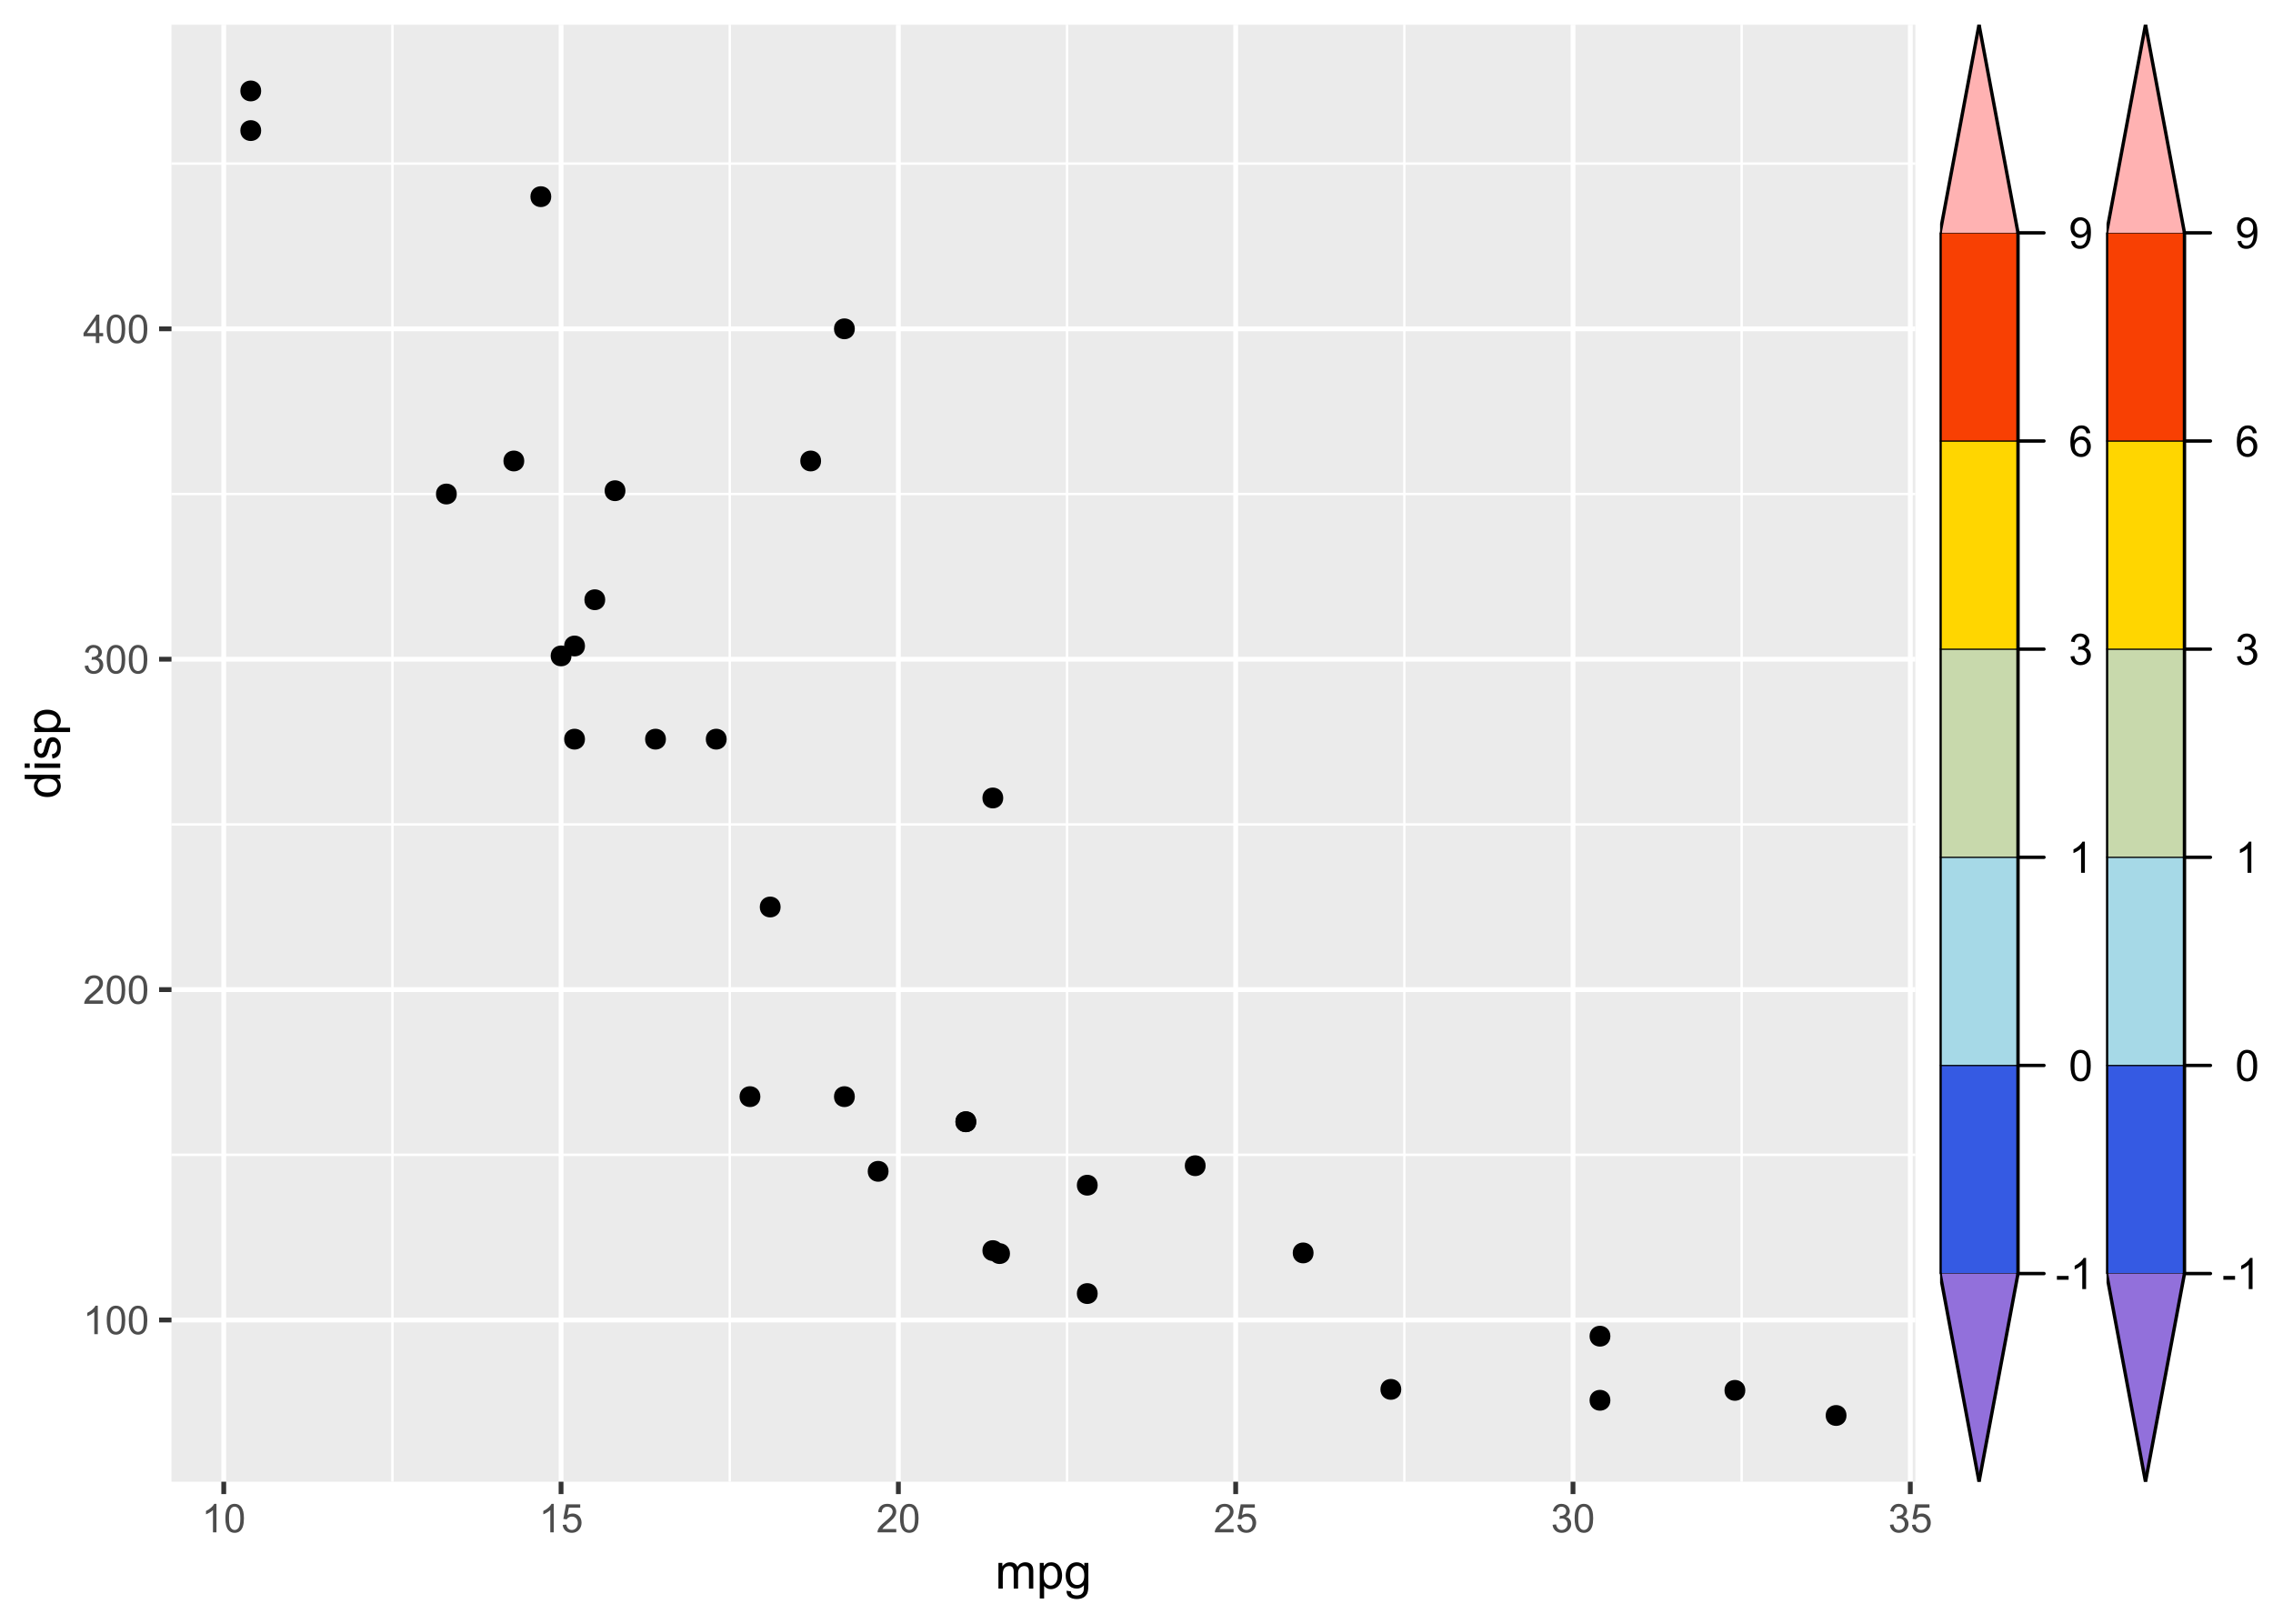 <?xml version="1.0" encoding="UTF-8"?>
<svg xmlns="http://www.w3.org/2000/svg" xmlns:xlink="http://www.w3.org/1999/xlink" width="504pt" height="360pt" viewBox="0 0 504 360" version="1.1">
<defs>
<g>
<symbol overflow="visible" id="glyph0-0">
<path style="stroke:none;" d="M 1.102 0 L 1.102 -5.5 L 5.5 -5.5 L 5.5 0 Z M 1.238 -0.137 L 5.363 -0.137 L 5.363 -5.363 L 1.238 -5.363 Z M 1.238 -0.137 "/>
</symbol>
<symbol overflow="visible" id="glyph0-1">
<path style="stroke:none;" d="M 3.277 0 L 2.504 0 L 2.504 -4.93 C 2.316 -4.75 2.074 -4.574 1.773 -4.395 C 1.469 -4.215 1.195 -4.082 0.957 -3.996 L 0.957 -4.742 C 1.387 -4.941 1.766 -5.188 2.09 -5.48 C 2.414 -5.77 2.645 -6.051 2.781 -6.324 L 3.277 -6.324 Z M 3.277 0 "/>
</symbol>
<symbol overflow="visible" id="glyph0-2">
<path style="stroke:none;" d="M 0.367 -3.105 C 0.363 -3.848 0.438 -4.445 0.594 -4.902 C 0.742 -5.355 0.973 -5.707 1.277 -5.953 C 1.578 -6.199 1.957 -6.32 2.418 -6.324 C 2.754 -6.32 3.051 -6.254 3.309 -6.121 C 3.562 -5.984 3.773 -5.789 3.938 -5.531 C 4.102 -5.273 4.23 -4.961 4.328 -4.594 C 4.422 -4.227 4.469 -3.73 4.473 -3.105 C 4.469 -2.367 4.395 -1.77 4.242 -1.316 C 4.09 -0.859 3.863 -0.508 3.562 -0.262 C 3.258 -0.016 2.875 0.105 2.418 0.109 C 1.809 0.105 1.332 -0.109 0.988 -0.547 C 0.57 -1.066 0.363 -1.922 0.367 -3.105 Z M 1.16 -3.105 C 1.16 -2.07 1.281 -1.379 1.523 -1.039 C 1.766 -0.695 2.062 -0.527 2.418 -0.527 C 2.773 -0.527 3.074 -0.699 3.316 -1.043 C 3.559 -1.387 3.68 -2.074 3.68 -3.105 C 3.68 -4.145 3.559 -4.832 3.316 -5.172 C 3.074 -5.512 2.77 -5.684 2.41 -5.684 C 2.051 -5.684 1.77 -5.531 1.559 -5.234 C 1.293 -4.844 1.16 -4.137 1.16 -3.105 Z M 1.16 -3.105 "/>
</symbol>
<symbol overflow="visible" id="glyph0-3">
<path style="stroke:none;" d="M 4.43 -0.742 L 4.43 0 L 0.266 0 C 0.258 -0.188 0.289 -0.367 0.355 -0.539 C 0.461 -0.82 0.629 -1.098 0.863 -1.375 C 1.094 -1.648 1.434 -1.965 1.879 -2.328 C 2.562 -2.887 3.023 -3.332 3.266 -3.664 C 3.5 -3.988 3.621 -4.301 3.625 -4.594 C 3.621 -4.898 3.512 -5.156 3.297 -5.367 C 3.074 -5.578 2.789 -5.684 2.441 -5.684 C 2.066 -5.684 1.77 -5.57 1.547 -5.348 C 1.32 -5.125 1.207 -4.816 1.207 -4.422 L 0.414 -4.504 C 0.465 -5.094 0.668 -5.543 1.027 -5.855 C 1.379 -6.164 1.855 -6.32 2.457 -6.324 C 3.059 -6.32 3.539 -6.152 3.891 -5.82 C 4.242 -5.484 4.418 -5.07 4.422 -4.578 C 4.418 -4.32 4.367 -4.074 4.266 -3.832 C 4.164 -3.59 3.992 -3.332 3.754 -3.062 C 3.512 -2.793 3.113 -2.426 2.562 -1.957 C 2.094 -1.566 1.797 -1.301 1.664 -1.16 C 1.531 -1.02 1.422 -0.879 1.34 -0.742 Z M 4.43 -0.742 "/>
</symbol>
<symbol overflow="visible" id="glyph0-4">
<path style="stroke:none;" d="M 0.371 -1.664 L 1.145 -1.766 C 1.23 -1.324 1.383 -1.008 1.598 -0.816 C 1.809 -0.621 2.066 -0.527 2.375 -0.527 C 2.734 -0.527 3.043 -0.652 3.297 -0.906 C 3.547 -1.156 3.672 -1.469 3.676 -1.844 C 3.672 -2.195 3.555 -2.488 3.324 -2.719 C 3.09 -2.949 2.797 -3.062 2.441 -3.066 C 2.293 -3.062 2.109 -3.035 1.895 -2.98 L 1.98 -3.66 C 2.031 -3.652 2.07 -3.648 2.105 -3.652 C 2.434 -3.648 2.73 -3.734 2.996 -3.91 C 3.254 -4.078 3.387 -4.344 3.391 -4.703 C 3.387 -4.984 3.289 -5.219 3.102 -5.406 C 2.906 -5.59 2.66 -5.684 2.359 -5.688 C 2.055 -5.684 1.805 -5.59 1.605 -5.402 C 1.402 -5.215 1.273 -4.93 1.219 -4.555 L 0.445 -4.691 C 0.539 -5.207 0.754 -5.609 1.09 -5.895 C 1.426 -6.18 1.844 -6.32 2.344 -6.324 C 2.688 -6.32 3.004 -6.246 3.293 -6.102 C 3.582 -5.953 3.801 -5.754 3.953 -5.5 C 4.105 -5.242 4.184 -4.973 4.184 -4.688 C 4.184 -4.414 4.109 -4.164 3.965 -3.945 C 3.816 -3.719 3.602 -3.543 3.316 -3.41 C 3.688 -3.324 3.977 -3.145 4.184 -2.875 C 4.391 -2.602 4.492 -2.262 4.496 -1.859 C 4.492 -1.305 4.293 -0.84 3.895 -0.461 C 3.492 -0.078 2.984 0.109 2.371 0.113 C 1.816 0.109 1.355 -0.051 0.992 -0.379 C 0.625 -0.707 0.418 -1.137 0.371 -1.664 Z M 0.371 -1.664 "/>
</symbol>
<symbol overflow="visible" id="glyph0-5">
<path style="stroke:none;" d="M 2.844 0 L 2.844 -1.508 L 0.113 -1.508 L 0.113 -2.219 L 2.988 -6.301 L 3.617 -6.301 L 3.617 -2.219 L 4.469 -2.219 L 4.469 -1.508 L 3.617 -1.508 L 3.617 0 Z M 2.844 -2.219 L 2.844 -5.059 L 0.871 -2.219 Z M 2.844 -2.219 "/>
</symbol>
<symbol overflow="visible" id="glyph0-6">
<path style="stroke:none;" d="M 0.367 -1.648 L 1.176 -1.719 C 1.234 -1.32 1.375 -1.023 1.594 -0.824 C 1.812 -0.625 2.078 -0.527 2.391 -0.527 C 2.762 -0.527 3.074 -0.668 3.336 -0.949 C 3.59 -1.23 3.719 -1.602 3.723 -2.066 C 3.719 -2.504 3.594 -2.852 3.348 -3.109 C 3.098 -3.363 2.773 -3.492 2.375 -3.492 C 2.125 -3.492 1.902 -3.434 1.703 -3.32 C 1.5 -3.207 1.344 -3.062 1.23 -2.883 L 0.504 -2.977 L 1.113 -6.215 L 4.246 -6.215 L 4.246 -5.473 L 1.73 -5.473 L 1.391 -3.781 C 1.766 -4.039 2.164 -4.172 2.582 -4.176 C 3.129 -4.172 3.594 -3.98 3.973 -3.605 C 4.352 -3.223 4.539 -2.734 4.543 -2.137 C 4.539 -1.562 4.375 -1.07 4.043 -0.656 C 3.637 -0.148 3.086 0.105 2.391 0.109 C 1.816 0.105 1.348 -0.051 0.984 -0.371 C 0.621 -0.691 0.414 -1.117 0.367 -1.648 Z M 0.367 -1.648 "/>
</symbol>
<symbol overflow="visible" id="glyph1-0">
<path style="stroke:none;" d="M 1.375 0 L 1.375 -6.875 L 6.875 -6.875 L 6.875 0 Z M 1.547 -0.172 L 6.703 -0.172 L 6.703 -6.703 L 1.547 -6.703 Z M 1.547 -0.172 "/>
</symbol>
<symbol overflow="visible" id="glyph1-1">
<path style="stroke:none;" d="M 0.727 0 L 0.727 -5.703 L 1.59 -5.703 L 1.59 -4.902 C 1.766 -5.18 2.004 -5.406 2.305 -5.578 C 2.598 -5.746 2.938 -5.828 3.32 -5.832 C 3.738 -5.828 4.086 -5.742 4.359 -5.566 C 4.629 -5.391 4.816 -5.145 4.93 -4.836 C 5.379 -5.496 5.969 -5.828 6.691 -5.832 C 7.254 -5.828 7.688 -5.672 7.996 -5.363 C 8.297 -5.047 8.449 -4.566 8.453 -3.914 L 8.453 0 L 7.492 0 L 7.492 -3.594 C 7.488 -3.977 7.457 -4.254 7.398 -4.426 C 7.332 -4.594 7.219 -4.734 7.059 -4.84 C 6.891 -4.941 6.695 -4.992 6.477 -4.996 C 6.07 -4.992 5.738 -4.859 5.477 -4.594 C 5.211 -4.328 5.078 -3.898 5.082 -3.312 L 5.082 0 L 4.113 0 L 4.113 -3.707 C 4.113 -4.133 4.031 -4.453 3.875 -4.672 C 3.715 -4.883 3.461 -4.992 3.105 -4.996 C 2.832 -4.992 2.578 -4.922 2.348 -4.781 C 2.117 -4.637 1.949 -4.426 1.848 -4.152 C 1.738 -3.875 1.688 -3.477 1.691 -2.961 L 1.691 0 Z M 0.727 0 "/>
</symbol>
<symbol overflow="visible" id="glyph1-2">
<path style="stroke:none;" d="M 0.727 2.188 L 0.727 -5.703 L 1.605 -5.703 L 1.605 -4.961 C 1.812 -5.25 2.047 -5.469 2.309 -5.613 C 2.57 -5.758 2.887 -5.828 3.262 -5.832 C 3.746 -5.828 4.176 -5.703 4.551 -5.457 C 4.922 -5.203 5.203 -4.852 5.391 -4.395 C 5.578 -3.938 5.672 -3.438 5.676 -2.895 C 5.672 -2.309 5.566 -1.781 5.359 -1.316 C 5.148 -0.848 4.844 -0.488 4.449 -0.242 C 4.047 0.008 3.629 0.129 3.191 0.129 C 2.867 0.129 2.578 0.062 2.32 -0.074 C 2.062 -0.211 1.852 -0.383 1.691 -0.59 L 1.691 2.188 Z M 1.602 -2.82 C 1.598 -2.082 1.746 -1.539 2.047 -1.191 C 2.34 -0.836 2.699 -0.66 3.125 -0.664 C 3.551 -0.66 3.918 -0.844 4.227 -1.211 C 4.531 -1.574 4.688 -2.137 4.688 -2.898 C 4.688 -3.625 4.535 -4.168 4.238 -4.531 C 3.938 -4.891 3.582 -5.074 3.168 -5.074 C 2.754 -5.074 2.391 -4.879 2.074 -4.496 C 1.758 -4.109 1.598 -3.551 1.602 -2.82 Z M 1.602 -2.82 "/>
</symbol>
<symbol overflow="visible" id="glyph1-3">
<path style="stroke:none;" d="M 0.547 0.473 L 1.488 0.613 C 1.527 0.898 1.637 1.109 1.816 1.246 C 2.055 1.422 2.379 1.512 2.797 1.516 C 3.242 1.512 3.59 1.422 3.832 1.246 C 4.074 1.062 4.238 0.812 4.328 0.492 C 4.379 0.297 4.402 -0.113 4.398 -0.746 C 3.973 -0.246 3.445 0 2.82 0 C 2.031 0 1.426 -0.281 1 -0.848 C 0.566 -1.41 0.352 -2.09 0.355 -2.883 C 0.352 -3.426 0.449 -3.926 0.648 -4.391 C 0.844 -4.848 1.129 -5.203 1.504 -5.457 C 1.875 -5.703 2.316 -5.828 2.824 -5.832 C 3.496 -5.828 4.051 -5.559 4.492 -5.016 L 4.492 -5.703 L 5.383 -5.703 L 5.383 -0.773 C 5.379 0.113 5.289 0.742 5.109 1.113 C 4.93 1.484 4.641 1.777 4.25 1.992 C 3.855 2.207 3.375 2.312 2.805 2.316 C 2.121 2.312 1.57 2.16 1.152 1.855 C 0.734 1.547 0.531 1.086 0.547 0.473 Z M 1.348 -2.953 C 1.348 -2.203 1.496 -1.656 1.793 -1.316 C 2.09 -0.969 2.461 -0.797 2.91 -0.801 C 3.352 -0.797 3.723 -0.969 4.027 -1.312 C 4.324 -1.656 4.477 -2.191 4.48 -2.922 C 4.477 -3.617 4.32 -4.145 4.016 -4.5 C 3.703 -4.852 3.332 -5.027 2.895 -5.031 C 2.465 -5.027 2.098 -4.852 1.797 -4.508 C 1.496 -4.156 1.348 -3.641 1.348 -2.953 Z M 1.348 -2.953 "/>
</symbol>
<symbol overflow="visible" id="glyph2-0">
<path style="stroke:none;" d="M 0 -1.375 L -6.875 -1.375 L -6.875 -6.875 L 0 -6.875 Z M -0.172 -1.547 L -0.172 -6.703 L -6.703 -6.703 L -6.703 -1.547 Z M -0.172 -1.547 "/>
</symbol>
<symbol overflow="visible" id="glyph2-1">
<path style="stroke:none;" d="M 0 -4.426 L -0.719 -4.426 C -0.152 -4.059 0.129 -3.527 0.129 -2.832 C 0.129 -2.371 0.004 -1.953 -0.246 -1.574 C -0.496 -1.191 -0.844 -0.895 -1.297 -0.688 C -1.742 -0.477 -2.262 -0.375 -2.848 -0.375 C -3.414 -0.375 -3.93 -0.469 -4.395 -0.66 C -4.859 -0.848 -5.215 -1.133 -5.461 -1.516 C -5.707 -1.895 -5.828 -2.32 -5.832 -2.789 C -5.828 -3.133 -5.758 -3.438 -5.613 -3.707 C -5.469 -3.973 -5.277 -4.191 -5.047 -4.359 L -7.875 -4.363 L -7.875 -5.324 L 0 -5.324 Z M -2.848 -1.371 C -2.113 -1.371 -1.566 -1.523 -1.207 -1.832 C -0.844 -2.137 -0.66 -2.5 -0.664 -2.922 C -0.66 -3.34 -0.836 -3.699 -1.184 -3.996 C -1.527 -4.293 -2.055 -4.441 -2.766 -4.441 C -3.547 -4.441 -4.117 -4.289 -4.484 -3.988 C -4.844 -3.688 -5.027 -3.316 -5.031 -2.879 C -5.027 -2.445 -4.852 -2.086 -4.504 -1.801 C -4.152 -1.512 -3.602 -1.371 -2.848 -1.371 Z M -2.848 -1.371 "/>
</symbol>
<symbol overflow="visible" id="glyph2-2">
<path style="stroke:none;" d="M -6.762 -0.73 L -7.875 -0.73 L -7.875 -1.699 L -6.762 -1.699 Z M 0 -0.73 L -5.703 -0.73 L -5.703 -1.699 L 0 -1.695 Z M 0 -0.73 "/>
</symbol>
<symbol overflow="visible" id="glyph2-3">
<path style="stroke:none;" d="M -1.703 -0.34 L -1.852 -1.293 C -1.469 -1.344 -1.172 -1.492 -0.969 -1.742 C -0.762 -1.984 -0.66 -2.328 -0.664 -2.773 C -0.66 -3.211 -0.75 -3.539 -0.934 -3.758 C -1.113 -3.969 -1.328 -4.078 -1.574 -4.082 C -1.789 -4.078 -1.961 -3.984 -2.09 -3.797 C -2.172 -3.664 -2.281 -3.332 -2.418 -2.809 C -2.594 -2.098 -2.75 -1.609 -2.883 -1.336 C -3.012 -1.062 -3.191 -0.852 -3.422 -0.711 C -3.652 -0.566 -3.906 -0.496 -4.188 -0.5 C -4.441 -0.496 -4.676 -0.555 -4.895 -0.672 C -5.105 -0.785 -5.289 -0.945 -5.438 -1.148 C -5.547 -1.297 -5.637 -1.5 -5.715 -1.762 C -5.789 -2.02 -5.828 -2.301 -5.832 -2.602 C -5.828 -3.047 -5.766 -3.438 -5.637 -3.777 C -5.508 -4.113 -5.332 -4.363 -5.113 -4.527 C -4.891 -4.688 -4.598 -4.797 -4.234 -4.859 L -4.102 -3.914 C -4.395 -3.871 -4.621 -3.746 -4.789 -3.543 C -4.953 -3.336 -5.039 -3.043 -5.039 -2.668 C -5.039 -2.223 -4.965 -1.906 -4.816 -1.719 C -4.668 -1.523 -4.496 -1.43 -4.301 -1.434 C -4.176 -1.43 -4.062 -1.469 -3.965 -1.551 C -3.859 -1.629 -3.773 -1.754 -3.707 -1.922 C -3.668 -2.016 -3.586 -2.301 -3.461 -2.777 C -3.273 -3.461 -3.121 -3.938 -3.008 -4.207 C -2.891 -4.477 -2.723 -4.688 -2.5 -4.844 C -2.277 -4.996 -2.004 -5.074 -1.676 -5.074 C -1.352 -5.074 -1.047 -4.98 -0.766 -4.793 C -0.48 -4.605 -0.262 -4.332 -0.105 -3.98 C 0.051 -3.621 0.129 -3.223 0.129 -2.777 C 0.129 -2.035 -0.023 -1.469 -0.332 -1.082 C -0.641 -0.691 -1.098 -0.445 -1.703 -0.34 Z M -1.703 -0.34 "/>
</symbol>
<symbol overflow="visible" id="glyph2-4">
<path style="stroke:none;" d="M 2.188 -0.727 L -5.703 -0.727 L -5.703 -1.605 L -4.961 -1.605 C -5.25 -1.812 -5.469 -2.047 -5.613 -2.309 C -5.758 -2.57 -5.828 -2.887 -5.832 -3.262 C -5.828 -3.746 -5.703 -4.176 -5.457 -4.551 C -5.203 -4.922 -4.852 -5.203 -4.395 -5.391 C -3.938 -5.578 -3.438 -5.672 -2.895 -5.676 C -2.309 -5.672 -1.781 -5.566 -1.316 -5.359 C -0.848 -5.148 -0.488 -4.844 -0.242 -4.449 C 0.008 -4.047 0.129 -3.629 0.129 -3.191 C 0.129 -2.867 0.062 -2.578 -0.074 -2.32 C -0.207 -2.062 -0.379 -1.852 -0.59 -1.691 L 2.188 -1.691 Z M -2.82 -1.602 C -2.082 -1.598 -1.539 -1.746 -1.191 -2.047 C -0.836 -2.34 -0.66 -2.699 -0.664 -3.125 C -0.66 -3.551 -0.844 -3.918 -1.211 -4.227 C -1.574 -4.531 -2.137 -4.688 -2.898 -4.688 C -3.625 -4.688 -4.168 -4.535 -4.531 -4.238 C -4.891 -3.938 -5.074 -3.582 -5.074 -3.168 C -5.074 -2.754 -4.879 -2.391 -4.496 -2.074 C -4.109 -1.758 -3.551 -1.598 -2.82 -1.602 Z M -2.82 -1.602 "/>
</symbol>
<symbol overflow="visible" id="glyph3-0">
<path style="stroke:none;" d="M 1.199 0 L 1.199 -6 L 6 -6 L 6 0 Z M 1.352 -0.148 L 5.852 -0.148 L 5.852 -5.852 L 1.352 -5.852 Z M 1.352 -0.148 "/>
</symbol>
<symbol overflow="visible" id="glyph3-1">
<path style="stroke:none;" d=""/>
</symbol>
<symbol overflow="visible" id="glyph3-2">
<path style="stroke:none;" d="M 0.305 -2.062 L 0.305 -2.91 L 2.898 -2.91 L 2.898 -2.062 Z M 0.305 -2.062 "/>
</symbol>
<symbol overflow="visible" id="glyph3-3">
<path style="stroke:none;" d="M 3.578 0 L 2.734 0 L 2.734 -5.375 C 2.527 -5.18 2.262 -4.988 1.934 -4.793 C 1.602 -4.598 1.305 -4.453 1.047 -4.359 L 1.047 -5.176 C 1.516 -5.395 1.926 -5.664 2.281 -5.98 C 2.633 -6.293 2.883 -6.598 3.031 -6.898 L 3.578 -6.898 Z M 3.578 0 "/>
</symbol>
<symbol overflow="visible" id="glyph3-4">
<path style="stroke:none;" d="M 0.398 -3.391 C 0.398 -4.199 0.48 -4.852 0.648 -5.352 C 0.812 -5.844 1.062 -6.227 1.395 -6.496 C 1.723 -6.762 2.137 -6.895 2.641 -6.898 C 3.004 -6.895 3.328 -6.82 3.609 -6.676 C 3.887 -6.523 4.113 -6.312 4.297 -6.035 C 4.477 -5.754 4.621 -5.41 4.723 -5.012 C 4.824 -4.605 4.875 -4.066 4.879 -3.391 C 4.875 -2.582 4.793 -1.93 4.629 -1.438 C 4.465 -0.938 4.215 -0.555 3.887 -0.289 C 3.555 -0.016 3.141 0.117 2.641 0.117 C 1.973 0.117 1.453 -0.117 1.078 -0.594 C 0.625 -1.164 0.398 -2.098 0.398 -3.391 Z M 1.266 -3.391 C 1.266 -2.258 1.395 -1.508 1.66 -1.137 C 1.922 -0.762 2.25 -0.574 2.641 -0.578 C 3.023 -0.574 3.348 -0.762 3.613 -1.141 C 3.875 -1.512 4.008 -2.262 4.012 -3.391 C 4.008 -4.52 3.875 -5.27 3.613 -5.645 C 3.348 -6.012 3.02 -6.199 2.629 -6.203 C 2.238 -6.199 1.93 -6.035 1.703 -5.711 C 1.41 -5.289 1.266 -4.516 1.266 -3.391 Z M 1.266 -3.391 "/>
</symbol>
<symbol overflow="visible" id="glyph3-5">
<path style="stroke:none;" d="M 0.402 -1.812 L 1.246 -1.926 C 1.34 -1.445 1.504 -1.102 1.738 -0.895 C 1.969 -0.68 2.254 -0.574 2.594 -0.578 C 2.988 -0.574 3.324 -0.711 3.598 -0.988 C 3.871 -1.262 4.008 -1.602 4.008 -2.012 C 4.008 -2.395 3.879 -2.715 3.629 -2.969 C 3.371 -3.219 3.051 -3.344 2.664 -3.348 C 2.5 -3.344 2.301 -3.312 2.066 -3.254 L 2.16 -3.992 C 2.215 -3.984 2.262 -3.984 2.297 -3.984 C 2.656 -3.984 2.977 -4.078 3.266 -4.266 C 3.551 -4.453 3.695 -4.742 3.699 -5.133 C 3.695 -5.441 3.59 -5.695 3.383 -5.902 C 3.172 -6.102 2.902 -6.203 2.574 -6.207 C 2.242 -6.203 1.969 -6.102 1.754 -5.895 C 1.531 -5.688 1.391 -5.379 1.332 -4.969 L 0.488 -5.117 C 0.586 -5.68 0.82 -6.121 1.188 -6.434 C 1.551 -6.742 2.008 -6.895 2.555 -6.898 C 2.93 -6.895 3.273 -6.816 3.59 -6.656 C 3.902 -6.496 4.145 -6.277 4.312 -6 C 4.48 -5.719 4.562 -5.422 4.566 -5.113 C 4.562 -4.812 4.484 -4.543 4.324 -4.301 C 4.164 -4.059 3.926 -3.863 3.617 -3.723 C 4.02 -3.625 4.336 -3.43 4.562 -3.137 C 4.785 -2.84 4.898 -2.473 4.902 -2.031 C 4.898 -1.426 4.68 -0.918 4.246 -0.504 C 3.805 -0.09 3.25 0.117 2.586 0.121 C 1.98 0.117 1.48 -0.059 1.086 -0.418 C 0.684 -0.773 0.457 -1.238 0.402 -1.812 Z M 0.402 -1.812 "/>
</symbol>
<symbol overflow="visible" id="glyph3-6">
<path style="stroke:none;" d="M 4.777 -5.188 L 3.938 -5.125 C 3.859 -5.453 3.75 -5.691 3.617 -5.844 C 3.387 -6.082 3.105 -6.203 2.773 -6.207 C 2.5 -6.203 2.266 -6.129 2.066 -5.98 C 1.797 -5.785 1.586 -5.504 1.438 -5.133 C 1.281 -4.758 1.203 -4.227 1.199 -3.543 C 1.398 -3.852 1.648 -4.082 1.945 -4.23 C 2.238 -4.379 2.543 -4.453 2.867 -4.457 C 3.426 -4.453 3.906 -4.246 4.305 -3.836 C 4.699 -3.418 4.898 -2.883 4.898 -2.23 C 4.898 -1.797 4.805 -1.395 4.617 -1.027 C 4.43 -0.652 4.172 -0.371 3.852 -0.176 C 3.523 0.02 3.156 0.117 2.746 0.117 C 2.039 0.117 1.465 -0.141 1.023 -0.656 C 0.578 -1.172 0.355 -2.023 0.359 -3.215 C 0.355 -4.539 0.602 -5.504 1.098 -6.113 C 1.52 -6.633 2.098 -6.895 2.828 -6.898 C 3.363 -6.895 3.805 -6.746 4.152 -6.445 C 4.496 -6.141 4.703 -5.719 4.777 -5.188 Z M 1.332 -2.227 C 1.328 -1.934 1.391 -1.652 1.516 -1.391 C 1.637 -1.121 1.809 -0.922 2.035 -0.785 C 2.254 -0.645 2.488 -0.574 2.734 -0.578 C 3.086 -0.574 3.391 -0.719 3.648 -1.008 C 3.902 -1.293 4.031 -1.684 4.035 -2.18 C 4.031 -2.652 3.906 -3.023 3.656 -3.301 C 3.402 -3.57 3.082 -3.707 2.699 -3.711 C 2.316 -3.707 1.992 -3.57 1.73 -3.301 C 1.461 -3.023 1.328 -2.668 1.332 -2.227 Z M 1.332 -2.227 "/>
</symbol>
<symbol overflow="visible" id="glyph3-7">
<path style="stroke:none;" d="M 0.523 -1.59 L 1.336 -1.664 C 1.402 -1.281 1.531 -1.004 1.727 -0.836 C 1.918 -0.66 2.168 -0.574 2.477 -0.578 C 2.73 -0.574 2.957 -0.633 3.156 -0.754 C 3.348 -0.871 3.508 -1.031 3.637 -1.23 C 3.758 -1.426 3.863 -1.691 3.949 -2.031 C 4.035 -2.367 4.078 -2.711 4.078 -3.066 C 4.078 -3.098 4.074 -3.156 4.074 -3.234 C 3.902 -2.965 3.672 -2.746 3.383 -2.578 C 3.086 -2.41 2.77 -2.324 2.434 -2.328 C 1.859 -2.324 1.379 -2.531 0.988 -2.945 C 0.594 -3.355 0.398 -3.898 0.398 -4.578 C 0.398 -5.273 0.602 -5.836 1.016 -6.262 C 1.422 -6.684 1.938 -6.895 2.559 -6.898 C 3.004 -6.895 3.414 -6.777 3.785 -6.539 C 4.152 -6.297 4.434 -5.953 4.629 -5.512 C 4.82 -5.062 4.914 -4.418 4.918 -3.578 C 4.914 -2.695 4.82 -1.996 4.629 -1.477 C 4.438 -0.957 4.152 -0.559 3.777 -0.289 C 3.398 -0.016 2.957 0.117 2.457 0.117 C 1.914 0.117 1.477 -0.031 1.137 -0.328 C 0.797 -0.625 0.59 -1.043 0.523 -1.59 Z M 3.98 -4.621 C 3.977 -5.102 3.848 -5.484 3.594 -5.773 C 3.332 -6.055 3.023 -6.199 2.664 -6.203 C 2.285 -6.199 1.957 -6.047 1.684 -5.742 C 1.402 -5.434 1.266 -5.035 1.266 -4.551 C 1.266 -4.109 1.395 -3.754 1.66 -3.484 C 1.922 -3.207 2.25 -3.07 2.641 -3.074 C 3.027 -3.07 3.348 -3.207 3.602 -3.484 C 3.852 -3.754 3.977 -4.133 3.98 -4.621 Z M 3.98 -4.621 "/>
</symbol>
</g>
<clipPath id="clip1">
  <path d="M 0 0 L 430.18 0 L 430.18 360 L 0 360 Z M 0 0 "/>
</clipPath>
<clipPath id="clip2">
  <path d="M 38.023 5.48 L 424.703 5.48 L 424.703 328.512 L 38.023 328.512 Z M 38.023 5.48 "/>
</clipPath>
<clipPath id="clip3">
  <path d="M 38.023 255 L 424.703 255 L 424.703 257 L 38.023 257 Z M 38.023 255 "/>
</clipPath>
<clipPath id="clip4">
  <path d="M 38.023 182 L 424.703 182 L 424.703 184 L 38.023 184 Z M 38.023 182 "/>
</clipPath>
<clipPath id="clip5">
  <path d="M 38.023 109 L 424.703 109 L 424.703 110 L 38.023 110 Z M 38.023 109 "/>
</clipPath>
<clipPath id="clip6">
  <path d="M 38.023 36 L 424.703 36 L 424.703 37 L 38.023 37 Z M 38.023 36 "/>
</clipPath>
<clipPath id="clip7">
  <path d="M 86 5.48 L 88 5.48 L 88 328.512 L 86 328.512 Z M 86 5.48 "/>
</clipPath>
<clipPath id="clip8">
  <path d="M 161 5.48 L 163 5.48 L 163 328.512 L 161 328.512 Z M 161 5.48 "/>
</clipPath>
<clipPath id="clip9">
  <path d="M 236 5.48 L 237 5.48 L 237 328.512 L 236 328.512 Z M 236 5.48 "/>
</clipPath>
<clipPath id="clip10">
  <path d="M 311 5.48 L 312 5.48 L 312 328.512 L 311 328.512 Z M 311 5.48 "/>
</clipPath>
<clipPath id="clip11">
  <path d="M 385 5.48 L 387 5.48 L 387 328.512 L 385 328.512 Z M 385 5.48 "/>
</clipPath>
<clipPath id="clip12">
  <path d="M 38.023 292 L 424.703 292 L 424.703 294 L 38.023 294 Z M 38.023 292 "/>
</clipPath>
<clipPath id="clip13">
  <path d="M 38.023 218 L 424.703 218 L 424.703 220 L 38.023 220 Z M 38.023 218 "/>
</clipPath>
<clipPath id="clip14">
  <path d="M 38.023 145 L 424.703 145 L 424.703 147 L 38.023 147 Z M 38.023 145 "/>
</clipPath>
<clipPath id="clip15">
  <path d="M 38.023 72 L 424.703 72 L 424.703 74 L 38.023 74 Z M 38.023 72 "/>
</clipPath>
<clipPath id="clip16">
  <path d="M 49 5.48 L 51 5.48 L 51 328.512 L 49 328.512 Z M 49 5.48 "/>
</clipPath>
<clipPath id="clip17">
  <path d="M 123 5.48 L 125 5.48 L 125 328.512 L 123 328.512 Z M 123 5.48 "/>
</clipPath>
<clipPath id="clip18">
  <path d="M 198 5.48 L 200 5.48 L 200 328.512 L 198 328.512 Z M 198 5.48 "/>
</clipPath>
<clipPath id="clip19">
  <path d="M 273 5.48 L 275 5.48 L 275 328.512 L 273 328.512 Z M 273 5.48 "/>
</clipPath>
<clipPath id="clip20">
  <path d="M 348 5.48 L 350 5.48 L 350 328.512 L 348 328.512 Z M 348 5.48 "/>
</clipPath>
<clipPath id="clip21">
  <path d="M 423 5.48 L 424.703 5.48 L 424.703 328.512 L 423 328.512 Z M 423 5.48 "/>
</clipPath>
<clipPath id="clip22">
  <path d="M 430.18 236 L 448 236 L 448 283 L 430.18 283 Z M 430.18 236 "/>
</clipPath>
<clipPath id="clip23">
  <path d="M 430.18 190 L 448 190 L 448 237 L 430.18 237 Z M 430.18 190 "/>
</clipPath>
<clipPath id="clip24">
  <path d="M 430.18 189 L 448 189 L 448 237 L 430.18 237 Z M 430.18 189 "/>
</clipPath>
<clipPath id="clip25">
  <path d="M 430.18 143 L 448 143 L 448 191 L 430.18 191 Z M 430.18 143 "/>
</clipPath>
<clipPath id="clip26">
  <path d="M 430.18 97 L 448 97 L 448 144 L 430.18 144 Z M 430.18 97 "/>
</clipPath>
<clipPath id="clip27">
  <path d="M 430.18 97 L 448 97 L 448 145 L 430.18 145 Z M 430.18 97 "/>
</clipPath>
<clipPath id="clip28">
  <path d="M 430.18 51 L 448 51 L 448 98 L 430.18 98 Z M 430.18 51 "/>
</clipPath>
<clipPath id="clip29">
  <path d="M 430.18 282 L 448 282 L 448 328.512 L 430.18 328.512 Z M 430.18 282 "/>
</clipPath>
<clipPath id="clip30">
  <path d="M 430.18 5.48 L 448 5.48 L 448 52 L 430.18 52 Z M 430.18 5.48 "/>
</clipPath>
<clipPath id="clip31">
  <path d="M 430.18 5.48 L 440 5.48 L 440 52 L 430.18 52 Z M 430.18 5.48 "/>
</clipPath>
<clipPath id="clip32">
  <path d="M 438 5.48 L 448 5.48 L 448 52 L 438 52 Z M 438 5.48 "/>
</clipPath>
<clipPath id="clip33">
  <path d="M 438 281 L 448 281 L 448 328.512 L 438 328.512 Z M 438 281 "/>
</clipPath>
<clipPath id="clip34">
  <path d="M 430.18 281 L 440 281 L 440 328.512 L 430.18 328.512 Z M 430.18 281 "/>
</clipPath>
<clipPath id="clip35">
  <path d="M 430.18 51 L 431 51 L 431 283 L 430.18 283 Z M 430.18 51 "/>
</clipPath>
<clipPath id="clip36">
  <path d="M 467.09 236 L 485 236 L 485 283 L 467.09 283 Z M 467.09 236 "/>
</clipPath>
<clipPath id="clip37">
  <path d="M 467.09 190 L 485 190 L 485 237 L 467.09 237 Z M 467.09 190 "/>
</clipPath>
<clipPath id="clip38">
  <path d="M 467.09 189 L 485 189 L 485 237 L 467.09 237 Z M 467.09 189 "/>
</clipPath>
<clipPath id="clip39">
  <path d="M 467.09 143 L 485 143 L 485 191 L 467.09 191 Z M 467.09 143 "/>
</clipPath>
<clipPath id="clip40">
  <path d="M 467.09 97 L 485 97 L 485 144 L 467.09 144 Z M 467.09 97 "/>
</clipPath>
<clipPath id="clip41">
  <path d="M 467.09 97 L 485 97 L 485 145 L 467.09 145 Z M 467.09 97 "/>
</clipPath>
<clipPath id="clip42">
  <path d="M 467.09 51 L 485 51 L 485 98 L 467.09 98 Z M 467.09 51 "/>
</clipPath>
<clipPath id="clip43">
  <path d="M 467.09 282 L 485 282 L 485 328.512 L 467.09 328.512 Z M 467.09 282 "/>
</clipPath>
<clipPath id="clip44">
  <path d="M 467.09 5.48 L 485 5.48 L 485 52 L 467.09 52 Z M 467.09 5.48 "/>
</clipPath>
<clipPath id="clip45">
  <path d="M 467.09 5.48 L 477 5.48 L 477 52 L 467.09 52 Z M 467.09 5.48 "/>
</clipPath>
<clipPath id="clip46">
  <path d="M 475 5.48 L 485 5.48 L 485 52 L 475 52 Z M 475 5.48 "/>
</clipPath>
<clipPath id="clip47">
  <path d="M 475 281 L 485 281 L 485 328.512 L 475 328.512 Z M 475 281 "/>
</clipPath>
<clipPath id="clip48">
  <path d="M 467.09 281 L 477 281 L 477 328.512 L 467.09 328.512 Z M 467.09 281 "/>
</clipPath>
<clipPath id="clip49">
  <path d="M 467.09 51 L 468 51 L 468 283 L 467.09 283 Z M 467.09 51 "/>
</clipPath>
</defs>
<g id="surface24">
<rect x="0" y="0" width="504" height="360" style="fill:rgb(100%,100%,100%);fill-opacity:1;stroke:none;"/>
<g clip-path="url(#clip1)" clip-rule="nonzero">
<path style="fill-rule:nonzero;fill:rgb(100%,100%,100%);fill-opacity:1;stroke-width:1.067;stroke-linecap:round;stroke-linejoin:round;stroke:rgb(100%,100%,100%);stroke-opacity:1;stroke-miterlimit:10;" d="M 0 360 L 430.18 360 L 430.18 0 L 0 0 Z M 0 360 "/>
</g>
<g clip-path="url(#clip2)" clip-rule="nonzero">
<path style=" stroke:none;fill-rule:nonzero;fill:rgb(92.157%,92.157%,92.157%);fill-opacity:1;" d="M 38.023 328.508 L 424.703 328.508 L 424.703 5.477 L 38.023 5.477 Z M 38.023 328.508 "/>
</g>
<g clip-path="url(#clip3)" clip-rule="nonzero">
<path style="fill:none;stroke-width:0.533;stroke-linecap:butt;stroke-linejoin:round;stroke:rgb(100%,100%,100%);stroke-opacity:1;stroke-miterlimit:10;" d="M 38.023 256.031 L 424.699 256.031 "/>
</g>
<g clip-path="url(#clip4)" clip-rule="nonzero">
<path style="fill:none;stroke-width:0.533;stroke-linecap:butt;stroke-linejoin:round;stroke:rgb(100%,100%,100%);stroke-opacity:1;stroke-miterlimit:10;" d="M 38.023 182.781 L 424.699 182.781 "/>
</g>
<g clip-path="url(#clip5)" clip-rule="nonzero">
<path style="fill:none;stroke-width:0.533;stroke-linecap:butt;stroke-linejoin:round;stroke:rgb(100%,100%,100%);stroke-opacity:1;stroke-miterlimit:10;" d="M 38.023 109.527 L 424.699 109.527 "/>
</g>
<g clip-path="url(#clip6)" clip-rule="nonzero">
<path style="fill:none;stroke-width:0.533;stroke-linecap:butt;stroke-linejoin:round;stroke:rgb(100%,100%,100%);stroke-opacity:1;stroke-miterlimit:10;" d="M 38.023 36.277 L 424.699 36.277 "/>
</g>
<g clip-path="url(#clip7)" clip-rule="nonzero">
<path style="fill:none;stroke-width:0.533;stroke-linecap:butt;stroke-linejoin:round;stroke:rgb(100%,100%,100%);stroke-opacity:1;stroke-miterlimit:10;" d="M 87.012 328.508 L 87.012 5.48 "/>
</g>
<g clip-path="url(#clip8)" clip-rule="nonzero">
<path style="fill:none;stroke-width:0.533;stroke-linecap:butt;stroke-linejoin:round;stroke:rgb(100%,100%,100%);stroke-opacity:1;stroke-miterlimit:10;" d="M 161.805 328.508 L 161.805 5.48 "/>
</g>
<g clip-path="url(#clip9)" clip-rule="nonzero">
<path style="fill:none;stroke-width:0.533;stroke-linecap:butt;stroke-linejoin:round;stroke:rgb(100%,100%,100%);stroke-opacity:1;stroke-miterlimit:10;" d="M 236.598 328.508 L 236.598 5.48 "/>
</g>
<g clip-path="url(#clip10)" clip-rule="nonzero">
<path style="fill:none;stroke-width:0.533;stroke-linecap:butt;stroke-linejoin:round;stroke:rgb(100%,100%,100%);stroke-opacity:1;stroke-miterlimit:10;" d="M 311.391 328.508 L 311.391 5.48 "/>
</g>
<g clip-path="url(#clip11)" clip-rule="nonzero">
<path style="fill:none;stroke-width:0.533;stroke-linecap:butt;stroke-linejoin:round;stroke:rgb(100%,100%,100%);stroke-opacity:1;stroke-miterlimit:10;" d="M 386.184 328.508 L 386.184 5.48 "/>
</g>
<g clip-path="url(#clip12)" clip-rule="nonzero">
<path style="fill:none;stroke-width:1.067;stroke-linecap:butt;stroke-linejoin:round;stroke:rgb(100%,100%,100%);stroke-opacity:1;stroke-miterlimit:10;" d="M 38.023 292.656 L 424.699 292.656 "/>
</g>
<g clip-path="url(#clip13)" clip-rule="nonzero">
<path style="fill:none;stroke-width:1.067;stroke-linecap:butt;stroke-linejoin:round;stroke:rgb(100%,100%,100%);stroke-opacity:1;stroke-miterlimit:10;" d="M 38.023 219.406 L 424.699 219.406 "/>
</g>
<g clip-path="url(#clip14)" clip-rule="nonzero">
<path style="fill:none;stroke-width:1.067;stroke-linecap:butt;stroke-linejoin:round;stroke:rgb(100%,100%,100%);stroke-opacity:1;stroke-miterlimit:10;" d="M 38.023 146.156 L 424.699 146.156 "/>
</g>
<g clip-path="url(#clip15)" clip-rule="nonzero">
<path style="fill:none;stroke-width:1.067;stroke-linecap:butt;stroke-linejoin:round;stroke:rgb(100%,100%,100%);stroke-opacity:1;stroke-miterlimit:10;" d="M 38.023 72.902 L 424.699 72.902 "/>
</g>
<g clip-path="url(#clip16)" clip-rule="nonzero">
<path style="fill:none;stroke-width:1.067;stroke-linecap:butt;stroke-linejoin:round;stroke:rgb(100%,100%,100%);stroke-opacity:1;stroke-miterlimit:10;" d="M 49.613 328.508 L 49.613 5.48 "/>
</g>
<g clip-path="url(#clip17)" clip-rule="nonzero">
<path style="fill:none;stroke-width:1.067;stroke-linecap:butt;stroke-linejoin:round;stroke:rgb(100%,100%,100%);stroke-opacity:1;stroke-miterlimit:10;" d="M 124.406 328.508 L 124.406 5.48 "/>
</g>
<g clip-path="url(#clip18)" clip-rule="nonzero">
<path style="fill:none;stroke-width:1.067;stroke-linecap:butt;stroke-linejoin:round;stroke:rgb(100%,100%,100%);stroke-opacity:1;stroke-miterlimit:10;" d="M 199.199 328.508 L 199.199 5.48 "/>
</g>
<g clip-path="url(#clip19)" clip-rule="nonzero">
<path style="fill:none;stroke-width:1.067;stroke-linecap:butt;stroke-linejoin:round;stroke:rgb(100%,100%,100%);stroke-opacity:1;stroke-miterlimit:10;" d="M 273.992 328.508 L 273.992 5.48 "/>
</g>
<g clip-path="url(#clip20)" clip-rule="nonzero">
<path style="fill:none;stroke-width:1.067;stroke-linecap:butt;stroke-linejoin:round;stroke:rgb(100%,100%,100%);stroke-opacity:1;stroke-miterlimit:10;" d="M 348.785 328.508 L 348.785 5.48 "/>
</g>
<g clip-path="url(#clip21)" clip-rule="nonzero">
<path style="fill:none;stroke-width:1.067;stroke-linecap:butt;stroke-linejoin:round;stroke:rgb(100%,100%,100%);stroke-opacity:1;stroke-miterlimit:10;" d="M 423.578 328.508 L 423.578 5.48 "/>
</g>
<path style="fill-rule:nonzero;fill:rgb(0%,0%,0%);fill-opacity:1;stroke-width:0.709;stroke-linecap:round;stroke-linejoin:round;stroke:rgb(0%,0%,0%);stroke-opacity:1;stroke-miterlimit:10;" d="M 216.113 248.707 C 216.113 251.312 212.203 251.312 212.203 248.707 C 212.203 246.098 216.113 246.098 216.113 248.707 "/>
<path style="fill-rule:nonzero;fill:rgb(0%,0%,0%);fill-opacity:1;stroke-width:0.709;stroke-linecap:round;stroke-linejoin:round;stroke:rgb(0%,0%,0%);stroke-opacity:1;stroke-miterlimit:10;" d="M 216.113 248.707 C 216.113 251.312 212.203 251.312 212.203 248.707 C 212.203 246.098 216.113 246.098 216.113 248.707 "/>
<path style="fill-rule:nonzero;fill:rgb(0%,0%,0%);fill-opacity:1;stroke-width:0.709;stroke-linecap:round;stroke-linejoin:round;stroke:rgb(0%,0%,0%);stroke-opacity:1;stroke-miterlimit:10;" d="M 243.039 286.797 C 243.039 289.402 239.129 289.402 239.129 286.797 C 239.129 284.191 243.039 284.191 243.039 286.797 "/>
<path style="fill-rule:nonzero;fill:rgb(0%,0%,0%);fill-opacity:1;stroke-width:0.709;stroke-linecap:round;stroke-linejoin:round;stroke:rgb(0%,0%,0%);stroke-opacity:1;stroke-miterlimit:10;" d="M 222.098 176.918 C 222.098 179.527 218.188 179.527 218.188 176.918 C 218.188 174.312 222.098 174.312 222.098 176.918 "/>
<path style="fill-rule:nonzero;fill:rgb(0%,0%,0%);fill-opacity:1;stroke-width:0.709;stroke-linecap:round;stroke-linejoin:round;stroke:rgb(0%,0%,0%);stroke-opacity:1;stroke-miterlimit:10;" d="M 181.707 102.203 C 181.707 104.809 177.801 104.809 177.801 102.203 C 177.801 99.598 181.707 99.598 181.707 102.203 "/>
<path style="fill-rule:nonzero;fill:rgb(0%,0%,0%);fill-opacity:1;stroke-width:0.709;stroke-linecap:round;stroke-linejoin:round;stroke:rgb(0%,0%,0%);stroke-opacity:1;stroke-miterlimit:10;" d="M 172.734 201.094 C 172.734 203.699 168.824 203.699 168.824 201.094 C 168.824 198.484 172.734 198.484 172.734 201.094 "/>
<path style="fill-rule:nonzero;fill:rgb(0%,0%,0%);fill-opacity:1;stroke-width:0.709;stroke-linecap:round;stroke-linejoin:round;stroke:rgb(0%,0%,0%);stroke-opacity:1;stroke-miterlimit:10;" d="M 115.891 102.203 C 115.891 104.809 111.98 104.809 111.98 102.203 C 111.98 99.598 115.891 99.598 115.891 102.203 "/>
<path style="fill-rule:nonzero;fill:rgb(0%,0%,0%);fill-opacity:1;stroke-width:0.709;stroke-linecap:round;stroke-linejoin:round;stroke:rgb(0%,0%,0%);stroke-opacity:1;stroke-miterlimit:10;" d="M 266.973 258.449 C 266.973 261.055 263.062 261.055 263.062 258.449 C 263.062 255.844 266.973 255.844 266.973 258.449 "/>
<path style="fill-rule:nonzero;fill:rgb(0%,0%,0%);fill-opacity:1;stroke-width:0.709;stroke-linecap:round;stroke-linejoin:round;stroke:rgb(0%,0%,0%);stroke-opacity:1;stroke-miterlimit:10;" d="M 243.039 262.77 C 243.039 265.375 239.129 265.375 239.129 262.77 C 239.129 260.164 243.039 260.164 243.039 262.77 "/>
<path style="fill-rule:nonzero;fill:rgb(0%,0%,0%);fill-opacity:1;stroke-width:0.709;stroke-linecap:round;stroke-linejoin:round;stroke:rgb(0%,0%,0%);stroke-opacity:1;stroke-miterlimit:10;" d="M 189.188 243.141 C 189.188 245.746 185.277 245.746 185.277 243.141 C 185.277 240.531 189.188 240.531 189.188 243.141 "/>
<path style="fill-rule:nonzero;fill:rgb(0%,0%,0%);fill-opacity:1;stroke-width:0.709;stroke-linecap:round;stroke-linejoin:round;stroke:rgb(0%,0%,0%);stroke-opacity:1;stroke-miterlimit:10;" d="M 168.246 243.141 C 168.246 245.746 164.336 245.746 164.336 243.141 C 164.336 240.531 168.246 240.531 168.246 243.141 "/>
<path style="fill-rule:nonzero;fill:rgb(0%,0%,0%);fill-opacity:1;stroke-width:0.709;stroke-linecap:round;stroke-linejoin:round;stroke:rgb(0%,0%,0%);stroke-opacity:1;stroke-miterlimit:10;" d="M 147.305 163.883 C 147.305 166.488 143.395 166.488 143.395 163.883 C 143.395 161.273 147.305 161.273 147.305 163.883 "/>
<path style="fill-rule:nonzero;fill:rgb(0%,0%,0%);fill-opacity:1;stroke-width:0.709;stroke-linecap:round;stroke-linejoin:round;stroke:rgb(0%,0%,0%);stroke-opacity:1;stroke-miterlimit:10;" d="M 160.766 163.883 C 160.766 166.488 156.855 166.488 156.855 163.883 C 156.855 161.273 160.766 161.273 160.766 163.883 "/>
<path style="fill-rule:nonzero;fill:rgb(0%,0%,0%);fill-opacity:1;stroke-width:0.709;stroke-linecap:round;stroke-linejoin:round;stroke:rgb(0%,0%,0%);stroke-opacity:1;stroke-miterlimit:10;" d="M 129.355 163.883 C 129.355 166.488 125.445 166.488 125.445 163.883 C 125.445 161.273 129.355 161.273 129.355 163.883 "/>
<path style="fill-rule:nonzero;fill:rgb(0%,0%,0%);fill-opacity:1;stroke-width:0.709;stroke-linecap:round;stroke-linejoin:round;stroke:rgb(0%,0%,0%);stroke-opacity:1;stroke-miterlimit:10;" d="M 57.555 20.164 C 57.555 22.77 53.645 22.77 53.645 20.164 C 53.645 17.555 57.555 17.555 57.555 20.164 "/>
<path style="fill-rule:nonzero;fill:rgb(0%,0%,0%);fill-opacity:1;stroke-width:0.709;stroke-linecap:round;stroke-linejoin:round;stroke:rgb(0%,0%,0%);stroke-opacity:1;stroke-miterlimit:10;" d="M 57.555 28.953 C 57.555 31.559 53.645 31.559 53.645 28.953 C 53.645 26.348 57.555 26.348 57.555 28.953 "/>
<path style="fill-rule:nonzero;fill:rgb(0%,0%,0%);fill-opacity:1;stroke-width:0.709;stroke-linecap:round;stroke-linejoin:round;stroke:rgb(0%,0%,0%);stroke-opacity:1;stroke-miterlimit:10;" d="M 121.875 43.602 C 121.875 46.211 117.965 46.211 117.965 43.602 C 117.965 40.996 121.875 40.996 121.875 43.602 "/>
<path style="fill-rule:nonzero;fill:rgb(0%,0%,0%);fill-opacity:1;stroke-width:0.709;stroke-linecap:round;stroke-linejoin:round;stroke:rgb(0%,0%,0%);stroke-opacity:1;stroke-miterlimit:10;" d="M 386.641 308.258 C 386.641 310.867 382.73 310.867 382.73 308.258 C 382.73 305.652 386.641 305.652 386.641 308.258 "/>
<path style="fill-rule:nonzero;fill:rgb(0%,0%,0%);fill-opacity:1;stroke-width:0.709;stroke-linecap:round;stroke-linejoin:round;stroke:rgb(0%,0%,0%);stroke-opacity:1;stroke-miterlimit:10;" d="M 356.723 310.457 C 356.723 313.062 352.812 313.062 352.812 310.457 C 352.812 307.852 356.723 307.852 356.723 310.457 "/>
<path style="fill-rule:nonzero;fill:rgb(0%,0%,0%);fill-opacity:1;stroke-width:0.709;stroke-linecap:round;stroke-linejoin:round;stroke:rgb(0%,0%,0%);stroke-opacity:1;stroke-miterlimit:10;" d="M 409.078 313.824 C 409.078 316.434 405.168 316.434 405.168 313.824 C 405.168 311.219 409.078 311.219 409.078 313.824 "/>
<path style="fill-rule:nonzero;fill:rgb(0%,0%,0%);fill-opacity:1;stroke-width:0.709;stroke-linecap:round;stroke-linejoin:round;stroke:rgb(0%,0%,0%);stroke-opacity:1;stroke-miterlimit:10;" d="M 223.594 277.934 C 223.594 280.539 219.684 280.539 219.684 277.934 C 219.684 275.328 223.594 275.328 223.594 277.934 "/>
<path style="fill-rule:nonzero;fill:rgb(0%,0%,0%);fill-opacity:1;stroke-width:0.709;stroke-linecap:round;stroke-linejoin:round;stroke:rgb(0%,0%,0%);stroke-opacity:1;stroke-miterlimit:10;" d="M 133.84 132.969 C 133.84 135.574 129.934 135.574 129.934 132.969 C 129.934 130.363 133.84 130.363 133.84 132.969 "/>
<path style="fill-rule:nonzero;fill:rgb(0%,0%,0%);fill-opacity:1;stroke-width:0.709;stroke-linecap:round;stroke-linejoin:round;stroke:rgb(0%,0%,0%);stroke-opacity:1;stroke-miterlimit:10;" d="M 129.355 143.223 C 129.355 145.832 125.445 145.832 125.445 143.223 C 125.445 140.617 129.355 140.617 129.355 143.223 "/>
<path style="fill-rule:nonzero;fill:rgb(0%,0%,0%);fill-opacity:1;stroke-width:0.709;stroke-linecap:round;stroke-linejoin:round;stroke:rgb(0%,0%,0%);stroke-opacity:1;stroke-miterlimit:10;" d="M 100.934 109.527 C 100.934 112.137 97.023 112.137 97.023 109.527 C 97.023 106.922 100.934 106.922 100.934 109.527 "/>
<path style="fill-rule:nonzero;fill:rgb(0%,0%,0%);fill-opacity:1;stroke-width:0.709;stroke-linecap:round;stroke-linejoin:round;stroke:rgb(0%,0%,0%);stroke-opacity:1;stroke-miterlimit:10;" d="M 189.188 72.902 C 189.188 75.508 185.277 75.508 185.277 72.902 C 185.277 70.297 189.188 70.297 189.188 72.902 "/>
<path style="fill-rule:nonzero;fill:rgb(0%,0%,0%);fill-opacity:1;stroke-width:0.709;stroke-linecap:round;stroke-linejoin:round;stroke:rgb(0%,0%,0%);stroke-opacity:1;stroke-miterlimit:10;" d="M 310.352 308.039 C 310.352 310.645 306.441 310.645 306.441 308.039 C 306.441 305.434 310.352 305.434 310.352 308.039 "/>
<path style="fill-rule:nonzero;fill:rgb(0%,0%,0%);fill-opacity:1;stroke-width:0.709;stroke-linecap:round;stroke-linejoin:round;stroke:rgb(0%,0%,0%);stroke-opacity:1;stroke-miterlimit:10;" d="M 290.906 277.785 C 290.906 280.395 286.996 280.395 286.996 277.785 C 286.996 275.18 290.906 275.18 290.906 277.785 "/>
<path style="fill-rule:nonzero;fill:rgb(0%,0%,0%);fill-opacity:1;stroke-width:0.709;stroke-linecap:round;stroke-linejoin:round;stroke:rgb(0%,0%,0%);stroke-opacity:1;stroke-miterlimit:10;" d="M 356.723 296.246 C 356.723 298.852 352.812 298.852 352.812 296.246 C 352.812 293.641 356.723 293.641 356.723 296.246 "/>
<path style="fill-rule:nonzero;fill:rgb(0%,0%,0%);fill-opacity:1;stroke-width:0.709;stroke-linecap:round;stroke-linejoin:round;stroke:rgb(0%,0%,0%);stroke-opacity:1;stroke-miterlimit:10;" d="M 138.328 108.797 C 138.328 111.402 134.418 111.402 134.418 108.797 C 134.418 106.191 138.328 106.191 138.328 108.797 "/>
<path style="fill-rule:nonzero;fill:rgb(0%,0%,0%);fill-opacity:1;stroke-width:0.709;stroke-linecap:round;stroke-linejoin:round;stroke:rgb(0%,0%,0%);stroke-opacity:1;stroke-miterlimit:10;" d="M 196.668 259.695 C 196.668 262.301 192.758 262.301 192.758 259.695 C 192.758 257.086 196.668 257.086 196.668 259.695 "/>
<path style="fill-rule:nonzero;fill:rgb(0%,0%,0%);fill-opacity:1;stroke-width:0.709;stroke-linecap:round;stroke-linejoin:round;stroke:rgb(0%,0%,0%);stroke-opacity:1;stroke-miterlimit:10;" d="M 126.363 145.422 C 126.363 148.027 122.453 148.027 122.453 145.422 C 122.453 142.816 126.363 142.816 126.363 145.422 "/>
<path style="fill-rule:nonzero;fill:rgb(0%,0%,0%);fill-opacity:1;stroke-width:0.709;stroke-linecap:round;stroke-linejoin:round;stroke:rgb(0%,0%,0%);stroke-opacity:1;stroke-miterlimit:10;" d="M 222.098 277.273 C 222.098 279.879 218.188 279.879 218.188 277.273 C 218.188 274.668 222.098 274.668 222.098 277.273 "/>
<g style="fill:rgb(30.196%,30.196%,30.196%);fill-opacity:1;">
  <use xlink:href="#glyph0-1" x="18.406" y="295.805"/>
  <use xlink:href="#glyph0-2" x="23.3" y="295.805"/>
  <use xlink:href="#glyph0-2" x="28.195" y="295.805"/>
</g>
<g style="fill:rgb(30.196%,30.196%,30.196%);fill-opacity:1;">
  <use xlink:href="#glyph0-3" x="18.406" y="222.555"/>
  <use xlink:href="#glyph0-2" x="23.3" y="222.555"/>
  <use xlink:href="#glyph0-2" x="28.195" y="222.555"/>
</g>
<g style="fill:rgb(30.196%,30.196%,30.196%);fill-opacity:1;">
  <use xlink:href="#glyph0-4" x="18.406" y="149.305"/>
  <use xlink:href="#glyph0-2" x="23.3" y="149.305"/>
  <use xlink:href="#glyph0-2" x="28.195" y="149.305"/>
</g>
<g style="fill:rgb(30.196%,30.196%,30.196%);fill-opacity:1;">
  <use xlink:href="#glyph0-5" x="18.406" y="76.055"/>
  <use xlink:href="#glyph0-2" x="23.3" y="76.055"/>
  <use xlink:href="#glyph0-2" x="28.195" y="76.055"/>
</g>
<path style="fill:none;stroke-width:1.067;stroke-linecap:butt;stroke-linejoin:round;stroke:rgb(20%,20%,20%);stroke-opacity:1;stroke-miterlimit:10;" d="M 35.281 292.656 L 38.023 292.656 "/>
<path style="fill:none;stroke-width:1.067;stroke-linecap:butt;stroke-linejoin:round;stroke:rgb(20%,20%,20%);stroke-opacity:1;stroke-miterlimit:10;" d="M 35.281 219.406 L 38.023 219.406 "/>
<path style="fill:none;stroke-width:1.067;stroke-linecap:butt;stroke-linejoin:round;stroke:rgb(20%,20%,20%);stroke-opacity:1;stroke-miterlimit:10;" d="M 35.281 146.156 L 38.023 146.156 "/>
<path style="fill:none;stroke-width:1.067;stroke-linecap:butt;stroke-linejoin:round;stroke:rgb(20%,20%,20%);stroke-opacity:1;stroke-miterlimit:10;" d="M 35.281 72.902 L 38.023 72.902 "/>
<path style="fill:none;stroke-width:1.067;stroke-linecap:butt;stroke-linejoin:round;stroke:rgb(20%,20%,20%);stroke-opacity:1;stroke-miterlimit:10;" d="M 49.613 331.25 L 49.613 328.508 "/>
<path style="fill:none;stroke-width:1.067;stroke-linecap:butt;stroke-linejoin:round;stroke:rgb(20%,20%,20%);stroke-opacity:1;stroke-miterlimit:10;" d="M 124.406 331.25 L 124.406 328.508 "/>
<path style="fill:none;stroke-width:1.067;stroke-linecap:butt;stroke-linejoin:round;stroke:rgb(20%,20%,20%);stroke-opacity:1;stroke-miterlimit:10;" d="M 199.199 331.25 L 199.199 328.508 "/>
<path style="fill:none;stroke-width:1.067;stroke-linecap:butt;stroke-linejoin:round;stroke:rgb(20%,20%,20%);stroke-opacity:1;stroke-miterlimit:10;" d="M 273.992 331.25 L 273.992 328.508 "/>
<path style="fill:none;stroke-width:1.067;stroke-linecap:butt;stroke-linejoin:round;stroke:rgb(20%,20%,20%);stroke-opacity:1;stroke-miterlimit:10;" d="M 348.785 331.25 L 348.785 328.508 "/>
<path style="fill:none;stroke-width:1.067;stroke-linecap:butt;stroke-linejoin:round;stroke:rgb(20%,20%,20%);stroke-opacity:1;stroke-miterlimit:10;" d="M 423.578 331.25 L 423.578 328.508 "/>
<g style="fill:rgb(30.196%,30.196%,30.196%);fill-opacity:1;">
  <use xlink:href="#glyph0-1" x="44.719" y="339.738"/>
  <use xlink:href="#glyph0-2" x="49.613" y="339.738"/>
</g>
<g style="fill:rgb(30.196%,30.196%,30.196%);fill-opacity:1;">
  <use xlink:href="#glyph0-1" x="119.512" y="339.738"/>
  <use xlink:href="#glyph0-6" x="124.406" y="339.738"/>
</g>
<g style="fill:rgb(30.196%,30.196%,30.196%);fill-opacity:1;">
  <use xlink:href="#glyph0-3" x="194.305" y="339.738"/>
  <use xlink:href="#glyph0-2" x="199.199" y="339.738"/>
</g>
<g style="fill:rgb(30.196%,30.196%,30.196%);fill-opacity:1;">
  <use xlink:href="#glyph0-3" x="269.098" y="339.738"/>
  <use xlink:href="#glyph0-6" x="273.992" y="339.738"/>
</g>
<g style="fill:rgb(30.196%,30.196%,30.196%);fill-opacity:1;">
  <use xlink:href="#glyph0-4" x="343.891" y="339.738"/>
  <use xlink:href="#glyph0-2" x="348.785" y="339.738"/>
</g>
<g style="fill:rgb(30.196%,30.196%,30.196%);fill-opacity:1;">
  <use xlink:href="#glyph0-4" x="418.684" y="339.738"/>
  <use xlink:href="#glyph0-6" x="423.578" y="339.738"/>
</g>
<g style="fill:rgb(0%,0%,0%);fill-opacity:1;">
  <use xlink:href="#glyph1-1" x="220.66" y="352.207"/>
  <use xlink:href="#glyph1-2" x="229.823" y="352.207"/>
  <use xlink:href="#glyph1-3" x="235.941" y="352.207"/>
</g>
<g style="fill:rgb(0%,0%,0%);fill-opacity:1;">
  <use xlink:href="#glyph2-1" x="13.352" y="177.086"/>
  <use xlink:href="#glyph2-2" x="13.352" y="170.968"/>
  <use xlink:href="#glyph2-3" x="13.352" y="168.524"/>
  <use xlink:href="#glyph2-4" x="13.352" y="163.024"/>
</g>
<g clip-path="url(#clip22)" clip-rule="nonzero">
<path style="fill-rule:nonzero;fill:rgb(20.784%,35.294%,89.02%);fill-opacity:1;stroke-width:0.225;stroke-linecap:round;stroke-linejoin:round;stroke:rgb(0%,0%,0%);stroke-opacity:1;stroke-miterlimit:10;" d="M 430.18 282.363 L 447.461 282.363 L 447.461 236.215 L 430.18 236.215 Z M 430.18 282.363 "/>
</g>
<g clip-path="url(#clip23)" clip-rule="nonzero">
<path style=" stroke:none;fill-rule:nonzero;fill:rgb(65.098%,85.098%,90.588%);fill-opacity:1;" d="M 430.18 236.215 L 447.461 236.215 L 447.461 190.066 L 430.18 190.066 Z M 430.18 236.215 "/>
</g>
<g clip-path="url(#clip24)" clip-rule="nonzero">
<path style="fill:none;stroke-width:0.225;stroke-linecap:round;stroke-linejoin:round;stroke:rgb(0%,0%,0%);stroke-opacity:1;stroke-miterlimit:10;" d="M 430.18 236.215 L 447.461 236.215 L 447.461 190.066 L 430.18 190.066 Z M 430.18 236.215 "/>
</g>
<g clip-path="url(#clip25)" clip-rule="nonzero">
<path style="fill-rule:nonzero;fill:rgb(78.431%,85.098%,67.451%);fill-opacity:1;stroke-width:0.225;stroke-linecap:round;stroke-linejoin:round;stroke:rgb(0%,0%,0%);stroke-opacity:1;stroke-miterlimit:10;" d="M 430.18 190.066 L 447.461 190.066 L 447.461 143.918 L 430.18 143.918 Z M 430.18 190.066 "/>
</g>
<g clip-path="url(#clip26)" clip-rule="nonzero">
<path style=" stroke:none;fill-rule:nonzero;fill:rgb(100%,83.922%,0%);fill-opacity:1;" d="M 430.18 143.922 L 447.461 143.922 L 447.461 97.773 L 430.18 97.773 Z M 430.18 143.922 "/>
</g>
<g clip-path="url(#clip27)" clip-rule="nonzero">
<path style="fill:none;stroke-width:0.225;stroke-linecap:round;stroke-linejoin:round;stroke:rgb(0%,0%,0%);stroke-opacity:1;stroke-miterlimit:10;" d="M 430.18 143.922 L 447.461 143.922 L 447.461 97.773 L 430.18 97.773 Z M 430.18 143.922 "/>
</g>
<g clip-path="url(#clip28)" clip-rule="nonzero">
<path style="fill-rule:nonzero;fill:rgb(97.255%,25.098%,1.176%);fill-opacity:1;stroke-width:0.225;stroke-linecap:round;stroke-linejoin:round;stroke:rgb(0%,0%,0%);stroke-opacity:1;stroke-miterlimit:10;" d="M 430.18 97.773 L 447.461 97.773 L 447.461 51.625 L 430.18 51.625 Z M 430.18 97.773 "/>
</g>
<g clip-path="url(#clip29)" clip-rule="nonzero">
<path style=" stroke:none;fill-rule:nonzero;fill:rgb(57.255%,43.922%,85.882%);fill-opacity:1;" d="M 447.461 282.363 L 430.18 282.363 L 438.82 328.508 Z M 447.461 282.363 "/>
</g>
<g clip-path="url(#clip30)" clip-rule="nonzero">
<path style=" stroke:none;fill-rule:nonzero;fill:rgb(100%,69.804%,69.804%);fill-opacity:1;" d="M 430.18 51.625 L 447.461 51.625 L 438.82 5.48 Z M 430.18 51.625 "/>
</g>
<g clip-path="url(#clip31)" clip-rule="nonzero">
<path style="fill:none;stroke-width:0.75;stroke-linecap:round;stroke-linejoin:round;stroke:rgb(0%,0%,0%);stroke-opacity:1;stroke-miterlimit:10;" d="M 430.18 51.625 L 438.82 5.48 "/>
</g>
<g clip-path="url(#clip32)" clip-rule="nonzero">
<path style="fill:none;stroke-width:0.75;stroke-linecap:round;stroke-linejoin:round;stroke:rgb(0%,0%,0%);stroke-opacity:1;stroke-miterlimit:10;" d="M 447.461 51.625 L 438.82 5.48 "/>
</g>
<g clip-path="url(#clip33)" clip-rule="nonzero">
<path style="fill:none;stroke-width:0.75;stroke-linecap:round;stroke-linejoin:round;stroke:rgb(0%,0%,0%);stroke-opacity:1;stroke-miterlimit:10;" d="M 447.461 282.363 L 438.82 328.508 "/>
</g>
<g clip-path="url(#clip34)" clip-rule="nonzero">
<path style="fill:none;stroke-width:0.75;stroke-linecap:round;stroke-linejoin:round;stroke:rgb(0%,0%,0%);stroke-opacity:1;stroke-miterlimit:10;" d="M 430.18 282.363 L 438.82 328.508 "/>
</g>
<g clip-path="url(#clip35)" clip-rule="nonzero">
<path style="fill:none;stroke-width:0.75;stroke-linecap:round;stroke-linejoin:round;stroke:rgb(0%,0%,0%);stroke-opacity:1;stroke-miterlimit:10;" d="M 430.18 282.363 L 430.18 51.625 "/>
</g>
<path style="fill:none;stroke-width:0.75;stroke-linecap:round;stroke-linejoin:round;stroke:rgb(0%,0%,0%);stroke-opacity:1;stroke-miterlimit:10;" d="M 447.461 282.363 L 447.461 51.625 "/>
<path style="fill:none;stroke-width:0.75;stroke-linecap:round;stroke-linejoin:round;stroke:rgb(0%,0%,0%);stroke-opacity:1;stroke-miterlimit:10;" d="M 447.461 282.363 L 453.219 282.363 "/>
<path style="fill:none;stroke-width:0.75;stroke-linecap:round;stroke-linejoin:round;stroke:rgb(0%,0%,0%);stroke-opacity:1;stroke-miterlimit:10;" d="M 447.461 236.215 L 453.219 236.215 "/>
<path style="fill:none;stroke-width:0.75;stroke-linecap:round;stroke-linejoin:round;stroke:rgb(0%,0%,0%);stroke-opacity:1;stroke-miterlimit:10;" d="M 447.461 190.066 L 453.219 190.066 "/>
<path style="fill:none;stroke-width:0.75;stroke-linecap:round;stroke-linejoin:round;stroke:rgb(0%,0%,0%);stroke-opacity:1;stroke-miterlimit:10;" d="M 447.461 143.922 L 453.219 143.922 "/>
<path style="fill:none;stroke-width:0.75;stroke-linecap:round;stroke-linejoin:round;stroke:rgb(0%,0%,0%);stroke-opacity:1;stroke-miterlimit:10;" d="M 447.461 97.773 L 453.219 97.773 "/>
<path style="fill:none;stroke-width:0.75;stroke-linecap:round;stroke-linejoin:round;stroke:rgb(0%,0%,0%);stroke-opacity:1;stroke-miterlimit:10;" d="M 447.461 51.625 L 453.219 51.625 "/>
<g style="fill:rgb(0%,0%,0%);fill-opacity:1;">
  <use xlink:href="#glyph3-1" x="450.445" y="285.797"/>
  <use xlink:href="#glyph3-1" x="453.113" y="285.797"/>
  <use xlink:href="#glyph3-2" x="455.78" y="285.797"/>
  <use xlink:href="#glyph3-3" x="458.977" y="285.797"/>
</g>
<g style="fill:rgb(0%,0%,0%);fill-opacity:1;">
  <use xlink:href="#glyph3-1" x="450.707" y="239.652"/>
  <use xlink:href="#glyph3-1" x="453.374" y="239.652"/>
  <use xlink:href="#glyph3-1" x="456.041" y="239.652"/>
  <use xlink:href="#glyph3-4" x="458.709" y="239.652"/>
</g>
<g style="fill:rgb(0%,0%,0%);fill-opacity:1;">
  <use xlink:href="#glyph3-1" x="450.707" y="193.504"/>
  <use xlink:href="#glyph3-1" x="453.374" y="193.504"/>
  <use xlink:href="#glyph3-1" x="456.041" y="193.504"/>
  <use xlink:href="#glyph3-3" x="458.709" y="193.504"/>
</g>
<g style="fill:rgb(0%,0%,0%);fill-opacity:1;">
  <use xlink:href="#glyph3-1" x="450.707" y="147.355"/>
  <use xlink:href="#glyph3-1" x="453.374" y="147.355"/>
  <use xlink:href="#glyph3-1" x="456.041" y="147.355"/>
  <use xlink:href="#glyph3-5" x="458.709" y="147.355"/>
</g>
<g style="fill:rgb(0%,0%,0%);fill-opacity:1;">
  <use xlink:href="#glyph3-1" x="450.707" y="101.211"/>
  <use xlink:href="#glyph3-1" x="453.374" y="101.211"/>
  <use xlink:href="#glyph3-1" x="456.041" y="101.211"/>
  <use xlink:href="#glyph3-6" x="458.709" y="101.211"/>
</g>
<g style="fill:rgb(0%,0%,0%);fill-opacity:1;">
  <use xlink:href="#glyph3-1" x="450.707" y="55.062"/>
  <use xlink:href="#glyph3-1" x="453.374" y="55.062"/>
  <use xlink:href="#glyph3-1" x="456.041" y="55.062"/>
  <use xlink:href="#glyph3-7" x="458.709" y="55.062"/>
</g>
<g clip-path="url(#clip36)" clip-rule="nonzero">
<path style="fill-rule:nonzero;fill:rgb(20.784%,35.294%,89.02%);fill-opacity:1;stroke-width:0.225;stroke-linecap:round;stroke-linejoin:round;stroke:rgb(0%,0%,0%);stroke-opacity:1;stroke-miterlimit:10;" d="M 467.09 282.363 L 484.371 282.363 L 484.371 236.215 L 467.09 236.215 Z M 467.09 282.363 "/>
</g>
<g clip-path="url(#clip37)" clip-rule="nonzero">
<path style=" stroke:none;fill-rule:nonzero;fill:rgb(65.098%,85.098%,90.588%);fill-opacity:1;" d="M 467.09 236.215 L 484.371 236.215 L 484.371 190.066 L 467.09 190.066 Z M 467.09 236.215 "/>
</g>
<g clip-path="url(#clip38)" clip-rule="nonzero">
<path style="fill:none;stroke-width:0.225;stroke-linecap:round;stroke-linejoin:round;stroke:rgb(0%,0%,0%);stroke-opacity:1;stroke-miterlimit:10;" d="M 467.09 236.215 L 484.371 236.215 L 484.371 190.066 L 467.09 190.066 Z M 467.09 236.215 "/>
</g>
<g clip-path="url(#clip39)" clip-rule="nonzero">
<path style="fill-rule:nonzero;fill:rgb(78.431%,85.098%,67.451%);fill-opacity:1;stroke-width:0.225;stroke-linecap:round;stroke-linejoin:round;stroke:rgb(0%,0%,0%);stroke-opacity:1;stroke-miterlimit:10;" d="M 467.09 190.066 L 484.371 190.066 L 484.371 143.918 L 467.09 143.918 Z M 467.09 190.066 "/>
</g>
<g clip-path="url(#clip40)" clip-rule="nonzero">
<path style=" stroke:none;fill-rule:nonzero;fill:rgb(100%,83.922%,0%);fill-opacity:1;" d="M 467.09 143.922 L 484.371 143.922 L 484.371 97.773 L 467.09 97.773 Z M 467.09 143.922 "/>
</g>
<g clip-path="url(#clip41)" clip-rule="nonzero">
<path style="fill:none;stroke-width:0.225;stroke-linecap:round;stroke-linejoin:round;stroke:rgb(0%,0%,0%);stroke-opacity:1;stroke-miterlimit:10;" d="M 467.09 143.922 L 484.371 143.922 L 484.371 97.773 L 467.09 97.773 Z M 467.09 143.922 "/>
</g>
<g clip-path="url(#clip42)" clip-rule="nonzero">
<path style="fill-rule:nonzero;fill:rgb(97.255%,25.098%,1.176%);fill-opacity:1;stroke-width:0.225;stroke-linecap:round;stroke-linejoin:round;stroke:rgb(0%,0%,0%);stroke-opacity:1;stroke-miterlimit:10;" d="M 467.09 97.773 L 484.371 97.773 L 484.371 51.625 L 467.09 51.625 Z M 467.09 97.773 "/>
</g>
<g clip-path="url(#clip43)" clip-rule="nonzero">
<path style=" stroke:none;fill-rule:nonzero;fill:rgb(57.255%,43.922%,85.882%);fill-opacity:1;" d="M 484.371 282.363 L 467.09 282.363 L 475.73 328.508 Z M 484.371 282.363 "/>
</g>
<g clip-path="url(#clip44)" clip-rule="nonzero">
<path style=" stroke:none;fill-rule:nonzero;fill:rgb(100%,69.804%,69.804%);fill-opacity:1;" d="M 467.09 51.625 L 484.371 51.625 L 475.73 5.48 Z M 467.09 51.625 "/>
</g>
<g clip-path="url(#clip45)" clip-rule="nonzero">
<path style="fill:none;stroke-width:0.75;stroke-linecap:round;stroke-linejoin:round;stroke:rgb(0%,0%,0%);stroke-opacity:1;stroke-miterlimit:10;" d="M 467.09 51.625 L 475.73 5.48 "/>
</g>
<g clip-path="url(#clip46)" clip-rule="nonzero">
<path style="fill:none;stroke-width:0.75;stroke-linecap:round;stroke-linejoin:round;stroke:rgb(0%,0%,0%);stroke-opacity:1;stroke-miterlimit:10;" d="M 484.371 51.625 L 475.73 5.48 "/>
</g>
<g clip-path="url(#clip47)" clip-rule="nonzero">
<path style="fill:none;stroke-width:0.75;stroke-linecap:round;stroke-linejoin:round;stroke:rgb(0%,0%,0%);stroke-opacity:1;stroke-miterlimit:10;" d="M 484.371 282.363 L 475.73 328.508 "/>
</g>
<g clip-path="url(#clip48)" clip-rule="nonzero">
<path style="fill:none;stroke-width:0.75;stroke-linecap:round;stroke-linejoin:round;stroke:rgb(0%,0%,0%);stroke-opacity:1;stroke-miterlimit:10;" d="M 467.09 282.363 L 475.73 328.508 "/>
</g>
<g clip-path="url(#clip49)" clip-rule="nonzero">
<path style="fill:none;stroke-width:0.75;stroke-linecap:round;stroke-linejoin:round;stroke:rgb(0%,0%,0%);stroke-opacity:1;stroke-miterlimit:10;" d="M 467.09 282.363 L 467.09 51.625 "/>
</g>
<path style="fill:none;stroke-width:0.75;stroke-linecap:round;stroke-linejoin:round;stroke:rgb(0%,0%,0%);stroke-opacity:1;stroke-miterlimit:10;" d="M 484.371 282.363 L 484.371 51.625 "/>
<path style="fill:none;stroke-width:0.75;stroke-linecap:round;stroke-linejoin:round;stroke:rgb(0%,0%,0%);stroke-opacity:1;stroke-miterlimit:10;" d="M 484.371 282.363 L 490.129 282.363 "/>
<path style="fill:none;stroke-width:0.75;stroke-linecap:round;stroke-linejoin:round;stroke:rgb(0%,0%,0%);stroke-opacity:1;stroke-miterlimit:10;" d="M 484.371 236.215 L 490.129 236.215 "/>
<path style="fill:none;stroke-width:0.75;stroke-linecap:round;stroke-linejoin:round;stroke:rgb(0%,0%,0%);stroke-opacity:1;stroke-miterlimit:10;" d="M 484.371 190.066 L 490.129 190.066 "/>
<path style="fill:none;stroke-width:0.75;stroke-linecap:round;stroke-linejoin:round;stroke:rgb(0%,0%,0%);stroke-opacity:1;stroke-miterlimit:10;" d="M 484.371 143.922 L 490.129 143.922 "/>
<path style="fill:none;stroke-width:0.75;stroke-linecap:round;stroke-linejoin:round;stroke:rgb(0%,0%,0%);stroke-opacity:1;stroke-miterlimit:10;" d="M 484.371 97.773 L 490.129 97.773 "/>
<path style="fill:none;stroke-width:0.75;stroke-linecap:round;stroke-linejoin:round;stroke:rgb(0%,0%,0%);stroke-opacity:1;stroke-miterlimit:10;" d="M 484.371 51.625 L 490.129 51.625 "/>
<g style="fill:rgb(0%,0%,0%);fill-opacity:1;">
  <use xlink:href="#glyph3-1" x="487.355" y="285.797"/>
  <use xlink:href="#glyph3-1" x="490.023" y="285.797"/>
  <use xlink:href="#glyph3-2" x="492.69" y="285.797"/>
  <use xlink:href="#glyph3-3" x="495.887" y="285.797"/>
</g>
<g style="fill:rgb(0%,0%,0%);fill-opacity:1;">
  <use xlink:href="#glyph3-1" x="487.617" y="239.652"/>
  <use xlink:href="#glyph3-1" x="490.284" y="239.652"/>
  <use xlink:href="#glyph3-1" x="492.952" y="239.652"/>
  <use xlink:href="#glyph3-4" x="495.619" y="239.652"/>
</g>
<g style="fill:rgb(0%,0%,0%);fill-opacity:1;">
  <use xlink:href="#glyph3-1" x="487.617" y="193.504"/>
  <use xlink:href="#glyph3-1" x="490.284" y="193.504"/>
  <use xlink:href="#glyph3-1" x="492.952" y="193.504"/>
  <use xlink:href="#glyph3-3" x="495.619" y="193.504"/>
</g>
<g style="fill:rgb(0%,0%,0%);fill-opacity:1;">
  <use xlink:href="#glyph3-1" x="487.617" y="147.355"/>
  <use xlink:href="#glyph3-1" x="490.284" y="147.355"/>
  <use xlink:href="#glyph3-1" x="492.952" y="147.355"/>
  <use xlink:href="#glyph3-5" x="495.619" y="147.355"/>
</g>
<g style="fill:rgb(0%,0%,0%);fill-opacity:1;">
  <use xlink:href="#glyph3-1" x="487.617" y="101.211"/>
  <use xlink:href="#glyph3-1" x="490.284" y="101.211"/>
  <use xlink:href="#glyph3-1" x="492.952" y="101.211"/>
  <use xlink:href="#glyph3-6" x="495.619" y="101.211"/>
</g>
<g style="fill:rgb(0%,0%,0%);fill-opacity:1;">
  <use xlink:href="#glyph3-1" x="487.617" y="55.062"/>
  <use xlink:href="#glyph3-1" x="490.284" y="55.062"/>
  <use xlink:href="#glyph3-1" x="492.952" y="55.062"/>
  <use xlink:href="#glyph3-7" x="495.619" y="55.062"/>
</g>
</g>
</svg>
